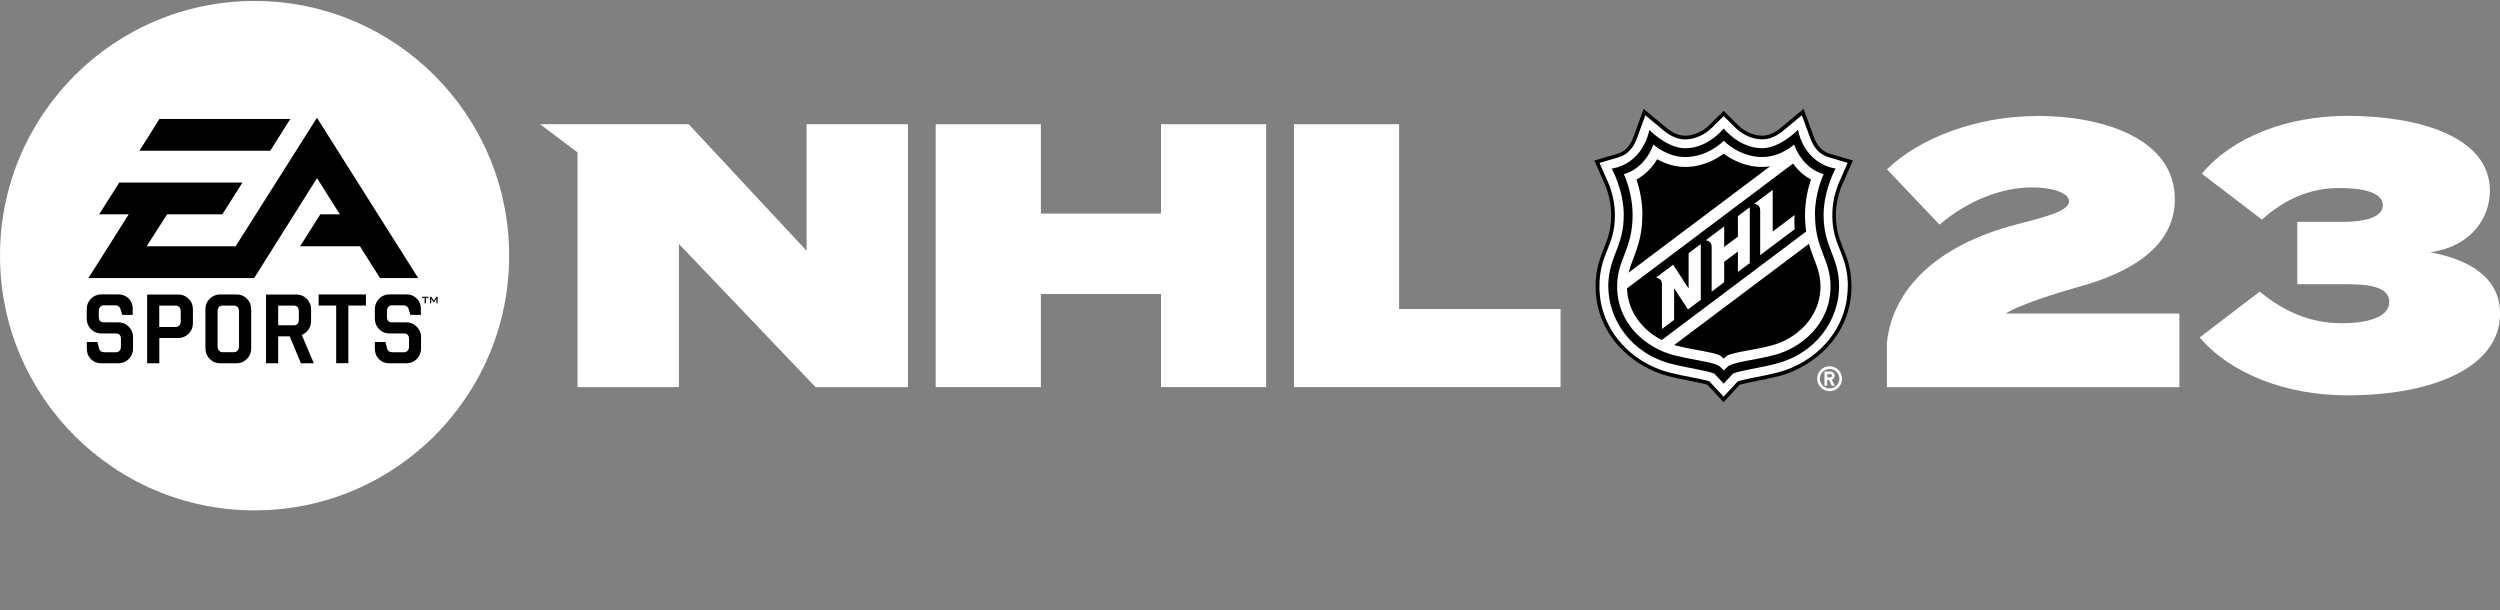 <svg width="766" height="187" viewBox="0 0 766 187" fill="none" xmlns="http://www.w3.org/2000/svg">
<rect x="0" y="0" width="766" height="187" fill="#808080" stroke="none"/>
<g clip-path="url(#clip0_3336_1173)">
<path d="M387.951 38.059V118.615H355.732V90.087H318.919V118.615H286.7V38.059H318.919V65.438H355.732V38.059H387.951Z" fill="white"/>
<path d="M478.152 94.682V118.615H396.466V38.059H428.685V94.682H478.152Z" fill="white"/>
<path d="M247.136 38.059V76.841L211.017 38.059H210.93H176.956H165.494L176.956 46.708V118.615H208.027V74.76L249.888 118.615H278.207V38.059H247.136Z" fill="white"/>
<path d="M564.712 56.073L567.746 49.179L560.574 47.077C558.385 46.426 556.782 44.735 555.785 42.047L552.622 33.376L545.558 39.229C543.673 40.768 541.788 41.57 539.925 41.57C537.433 41.57 534.573 40.356 532.666 38.47L528.116 33.961L523.566 38.47C521.66 40.356 518.821 41.57 516.308 41.57C514.444 41.57 512.538 40.79 510.674 39.229L503.611 33.376L500.447 42.047C499.472 44.735 497.869 46.426 495.681 47.077L488.509 49.179L491.542 56.073C492.951 59.26 493.666 62.598 493.666 65.959C493.666 75.28 488.899 77.426 488.899 87.789C488.899 102.725 500.447 112.502 511.173 115.255C516.589 116.577 518.236 116.664 523.111 117.856C523.501 118.29 528.095 123.233 528.095 123.233C528.095 123.233 532.688 118.29 533.078 117.856C537.975 116.664 539.6 116.556 545.017 115.255C555.742 112.502 567.291 102.725 567.291 87.789C567.291 77.426 562.524 75.302 562.524 65.959C562.524 62.598 563.239 59.26 564.647 56.073H564.712Z" fill="black"/>
<path d="M566.186 87.767C566.186 82.868 565.081 79.876 563.932 76.993C562.697 73.914 561.419 70.966 561.419 65.937C561.419 61.97 562.372 58.436 563.629 55.575L566.121 49.895L560.249 48.161C557.692 47.402 555.829 45.472 554.702 42.416L552.102 35.305L546.317 40.096C544.41 41.679 542.243 42.698 539.925 42.698C536.827 42.698 533.772 41.158 531.843 39.251L528.116 35.566L524.39 39.273C522.483 41.158 519.406 42.719 516.308 42.719C513.989 42.719 511.823 41.679 509.916 40.118L504.131 35.327L501.531 42.438C500.404 45.494 498.541 47.423 495.984 48.182L490.091 49.916L492.604 55.596C493.861 58.458 494.814 61.97 494.814 65.959C494.814 75.67 490.069 77.6 490.069 87.789C490.069 90.889 490.589 93.793 491.542 96.482C494.749 105.543 502.788 111.895 511.454 114.128C517.001 115.537 519.601 115.667 523.74 116.837C524.281 117.401 528.116 121.542 528.116 121.542C528.116 121.542 531.952 117.379 532.472 116.816C536.61 115.667 539.21 115.515 544.757 114.106C556.002 111.201 566.142 101.424 566.142 87.767H566.186ZM544.129 111.461C538.17 112.957 534.075 113.347 531.042 114.431C530.651 114.8 528.138 117.553 528.138 117.553C528.138 117.553 525.625 114.821 525.235 114.453C522.201 113.369 518.106 112.979 512.148 111.483C499.624 108.318 492.777 97.761 492.777 87.745C492.777 79.616 496.569 76.494 497.371 68.82V68.777C497.457 67.888 497.522 66.956 497.522 65.937C497.522 58.198 493.817 51.651 493.817 51.651C493.817 51.651 502.896 50.849 505.366 39.814C505.366 39.814 510.804 45.429 516.329 45.429C523.458 45.429 528.138 39.359 528.138 39.359C528.138 39.359 532.818 45.407 539.925 45.407C545.45 45.407 550.889 39.793 550.889 39.793C553.359 50.827 562.437 51.629 562.437 51.629C562.437 51.629 558.754 58.176 558.754 65.915C558.754 75.844 563.499 78.662 563.499 87.745C563.499 97.761 556.652 108.275 544.129 111.44V111.461Z" fill="white"/>
<path d="M560.596 112.22C558.494 112.22 556.782 113.933 556.782 116.035C556.782 118.138 558.472 119.851 560.596 119.851C562.719 119.851 564.387 118.138 564.387 116.035C564.387 113.933 562.676 112.22 560.596 112.22ZM560.596 119.027C558.949 119.027 557.606 117.683 557.606 116.035C557.606 114.388 558.949 113.044 560.596 113.044C562.242 113.044 563.586 114.388 563.586 116.035C563.586 117.683 562.242 119.027 560.596 119.027Z" fill="white"/>
<path d="M562.155 115.125C562.155 114.41 561.57 113.846 560.855 113.846H559.014V118.182H559.837V116.426H560.422L561.245 118.182H562.134L561.267 116.339C561.765 116.165 562.134 115.689 562.134 115.125H562.155ZM560.855 115.602H559.837V114.648H560.855C561.115 114.648 561.332 114.865 561.332 115.125C561.332 115.385 561.115 115.602 560.855 115.602Z" fill="white"/>
<path d="M517.391 88.395L512.646 81.112L507.381 85.079C507.381 85.079 509.223 85.122 509.223 87.073V100.796L512.949 97.999V88.309L517.196 94.812L521.118 91.864V74.782L517.391 77.578V88.439V88.395Z" fill="white"/>
<path d="M532.493 72.505L528.29 75.67V69.362L522.613 73.633C522.613 73.633 524.455 73.676 524.455 75.627V89.349L528.29 86.466V80.223L532.493 77.058V83.323L536.133 80.591V63.487L532.493 66.219V72.527V72.505Z" fill="white"/>
<path d="M543.153 70.901V58.176L537.477 62.447C537.477 62.447 539.318 62.49 539.318 64.441V78.163L549.892 70.229C549.654 67.498 549.892 65.872 549.892 65.872L543.153 70.945V70.901Z" fill="white"/>
<path d="M556.089 65.915C556.089 58.826 558.776 53.363 558.776 53.363C558.776 53.363 552.601 52.106 549.719 44.28C549.719 44.28 545.624 48.117 539.947 48.117C532.862 48.117 528.16 43.131 528.16 43.131C528.16 43.131 523.458 48.117 516.351 48.117C510.696 48.117 506.601 44.28 506.601 44.28C503.719 52.106 497.544 53.363 497.544 53.363C497.544 53.363 500.231 58.826 500.231 65.915C500.231 76.429 495.486 79.464 495.486 87.745C495.486 99.321 504.499 106.692 512.863 108.817C519.493 110.507 523.805 110.681 526.73 112.09C526.73 112.09 527.792 113.065 528.182 113.499C528.572 113.065 529.633 112.09 529.633 112.09C532.537 110.681 536.87 110.486 543.5 108.817C551.864 106.692 560.877 99.321 560.877 87.745C560.877 79.464 556.132 76.429 556.132 65.915H556.089ZM503.243 65.915C503.243 61.406 502.268 57.526 501.423 55.011C503.373 53.949 505.821 52.041 507.771 48.789C509.873 49.96 512.841 51.152 516.33 51.152C521.638 51.152 525.755 48.833 528.138 47.098C530.5 48.833 534.638 51.152 539.925 51.152C540.77 51.152 541.594 51.087 542.352 50.957L498.996 83.54C500.253 78.64 503.199 74.587 503.199 65.915H503.243ZM509.158 104.199C503.611 101.338 498.758 95.875 498.519 88.352L549.394 50.112C551.171 52.583 553.207 54.1 554.876 55.011C554.031 57.526 553.056 61.406 553.056 65.915C553.056 67.779 553.186 69.427 553.424 70.923L509.136 104.199H509.158ZM542.72 105.89C537.477 107.234 531.063 107.906 529.113 109.012C528.68 109.337 528.138 109.9 528.138 109.9C528.138 109.9 527.597 109.337 527.163 109.012C525.235 107.906 518.8 107.212 513.578 105.89C513.383 105.847 513.166 105.782 512.971 105.717L554.247 74.716C555.656 79.638 557.801 82.846 557.801 87.745C557.801 97.566 549.979 104.026 542.72 105.868V105.89Z" fill="white"/>
<path d="M624.383 35.522C644.512 35.522 666.374 42.546 666.374 61.081C666.374 74.89 653.959 83.171 637.275 87.789C627.265 90.542 617.016 94.227 614.611 96.07H667.761V118.637H578.146V105.044C579.879 88.461 593.551 75.128 617.71 68.798C626.463 66.501 633.939 64.766 633.939 61.666C633.939 59.021 628.652 57.417 622.672 57.417C613.593 57.417 603.236 61.211 594.266 68.82L578.167 51.889C587.722 42.676 604.969 35.544 624.405 35.544" fill="white"/>
<path d="M717.227 99.061C723.792 99.061 732.069 97.804 732.069 92.493C732.069 87.42 724.486 87.073 718.029 87.073H703.88V67.975H718.029C723.771 67.975 730.097 66.826 730.097 62.902C730.097 58.653 723.077 57.612 716.859 57.612C708.105 57.612 700.413 60.712 693.047 67.281L674.651 53.233C683.73 42.177 700.543 35.501 719.177 35.501C741.039 35.501 762.902 41.831 762.902 58.414C762.902 66.934 757.03 75.562 744.615 77.296C756.921 79.594 766.022 85.231 766.022 96.048C766.022 112.632 745.308 121.13 719.199 121.13C700.327 121.13 683.426 114.453 673.979 103.397L692.375 89.349C699.742 95.441 707.91 99.018 717.227 99.018V99.061Z" fill="white"/>
<path d="M78.002 156.379C121.081 156.379 156.004 121.438 156.004 78.337C156.004 35.235 121.081 0.295 78.002 0.295C34.923 0.295 0 35.235 0 78.337C0 121.438 34.923 156.379 78.002 156.379Z" fill="white"/>
<path d="M129.31 90.91H131.303V91.257H130.501V92.948H130.111V91.257H129.31V90.91V90.91ZM36.271 98.758H31.786C30.767 98.758 30.269 98.194 30.269 97.089V95.311C30.269 94.812 30.399 94.4 30.68 94.054C30.941 93.728 31.309 93.555 31.764 93.555H35.296C36.119 93.555 36.682 93.945 36.942 94.769L37.441 96.482H40.669V94.596C40.669 93.338 40.257 92.298 39.412 91.452C38.546 90.607 37.506 90.195 36.292 90.195H31.071C29.835 90.195 28.774 90.628 27.886 91.517C27.019 92.384 26.585 93.447 26.585 94.661V97.696C26.585 98.931 27.019 99.993 27.886 100.882C28.774 101.749 29.835 102.183 31.071 102.183H35.556C36.552 102.183 37.051 102.768 37.051 103.896V106.193C37.051 106.67 36.921 107.104 36.661 107.429C36.379 107.754 36.011 107.928 35.577 107.928H32.002C31.092 107.928 30.55 107.516 30.334 106.714L29.857 104.784H26.607V106.887C26.607 108.166 27.019 109.207 27.864 110.052C28.709 110.898 29.749 111.31 31.006 111.31H36.292C37.506 111.31 38.589 110.876 39.456 109.987C40.322 109.12 40.756 108.058 40.756 106.822V103.245C40.756 102.031 40.322 100.969 39.434 100.08C38.567 99.191 37.506 98.758 36.292 98.758H36.271ZM57.808 91.539C58.675 92.406 59.108 93.447 59.108 94.661V99.083C59.108 100.319 58.675 101.381 57.808 102.248C56.919 103.115 55.858 103.57 54.623 103.57H48.816V111.31H45.089V90.238H54.623C55.858 90.238 56.919 90.672 57.808 91.561V91.539ZM55.381 95.354C55.381 94.834 55.23 94.444 54.948 94.119C54.666 93.793 54.298 93.642 53.864 93.642H48.794V100.189H53.864C54.298 100.189 54.666 100.015 54.948 99.69C55.23 99.365 55.381 98.953 55.381 98.454V95.376V95.354ZM92.454 102.595L96.159 111.31H92.194L88.77 103.05H85.239V111.31H81.512V90.238H90.829C92.085 90.238 93.125 90.672 93.992 91.561C94.859 92.428 95.314 93.49 95.314 94.682V98.368C95.314 99.321 95.054 100.189 94.534 100.969C93.992 101.728 93.299 102.27 92.475 102.638L92.454 102.595ZM91.565 95.354C91.565 94.856 91.435 94.444 91.175 94.119C90.915 93.793 90.547 93.642 90.114 93.642H85.239V99.668H90.114C90.547 99.668 90.894 99.516 91.175 99.191C91.435 98.866 91.565 98.454 91.565 97.956V95.354ZM97.654 93.62H103.006V111.288H106.732V93.62H112.128V90.216H97.632V93.62H97.654ZM124.543 98.758H120.058C119.061 98.758 118.563 98.194 118.563 97.089V95.311C118.563 94.812 118.693 94.4 118.974 94.054C119.234 93.728 119.624 93.555 120.058 93.555H123.589C124.413 93.555 124.976 93.945 125.236 94.769L125.734 96.482H128.963V94.596C128.963 93.338 128.53 92.298 127.685 91.452C126.818 90.607 125.778 90.195 124.543 90.195H119.343C118.108 90.195 117.024 90.628 116.179 91.517C115.313 92.384 114.858 93.447 114.858 94.661V97.696C114.858 98.931 115.313 99.993 116.179 100.882C117.046 101.749 118.108 102.183 119.343 102.183H123.828C124.824 102.183 125.323 102.768 125.323 103.896V106.193C125.323 106.67 125.193 107.104 124.933 107.429C124.651 107.754 124.283 107.928 123.828 107.928H120.253C119.364 107.928 118.801 107.516 118.584 106.714L118.108 104.784H114.858V106.887C114.858 108.166 115.291 109.207 116.114 110.052C116.959 110.898 117.999 111.31 119.256 111.31H124.521C125.778 111.31 126.818 110.876 127.706 109.987C128.573 109.12 129.006 108.058 129.006 106.822V103.245C129.006 102.031 128.573 100.969 127.663 100.08C126.796 99.191 125.734 98.758 124.521 98.758H124.543ZM133.73 90.91L132.928 92.146L132.126 90.91H131.78V92.948H132.126V91.691C132.126 91.691 132.083 91.561 132.083 91.474C132.126 91.539 132.17 91.626 132.213 91.669L132.885 92.688H132.95L133.6 91.691C133.6 91.691 133.665 91.561 133.708 91.474C133.708 91.582 133.708 91.647 133.708 91.691V92.948H134.076V90.91H133.773H133.73ZM75.64 91.517C76.528 92.363 76.962 93.425 76.962 94.661V106.779C76.962 108.058 76.528 109.12 75.64 109.987C74.752 110.854 73.733 111.31 72.477 111.31H67.45C66.193 111.31 65.131 110.876 64.265 109.987C63.398 109.12 62.943 108.058 62.943 106.779V94.661C62.943 93.447 63.398 92.384 64.265 91.539C65.131 90.672 66.193 90.216 67.45 90.216H72.477C73.733 90.216 74.773 90.65 75.64 91.517V91.517ZM73.235 95.354C73.235 94.856 73.105 94.444 72.802 94.119C72.52 93.793 72.173 93.642 71.74 93.642H68.165C67.71 93.642 67.341 93.793 67.06 94.119C66.8 94.444 66.67 94.856 66.67 95.354V106.15C66.67 106.649 66.8 107.039 67.06 107.386C67.341 107.733 67.688 107.906 68.165 107.906H71.74C72.173 107.906 72.541 107.733 72.802 107.386C73.083 107.061 73.235 106.649 73.235 106.15V95.354V95.354ZM88.944 36.433H48.859L42.727 46.188H82.812L88.965 36.433H88.944ZM104.132 65.677H98.13L91.955 75.454H110.286L116.439 85.209H128.14L97.112 36.086L72.195 75.454H44.938L51.199 65.677H68.121L74.297 55.921H36.552L30.377 65.677H39.434L27.084 85.209H77.872L97.134 54.577L104.132 65.655V65.677Z" fill="black"/>
</g>
<defs>
<clipPath id="clip0_3336_1173">
<rect width="766" height="156.084" fill="white" transform="translate(0 0.295)"/>
</clipPath>
</defs>
</svg>
